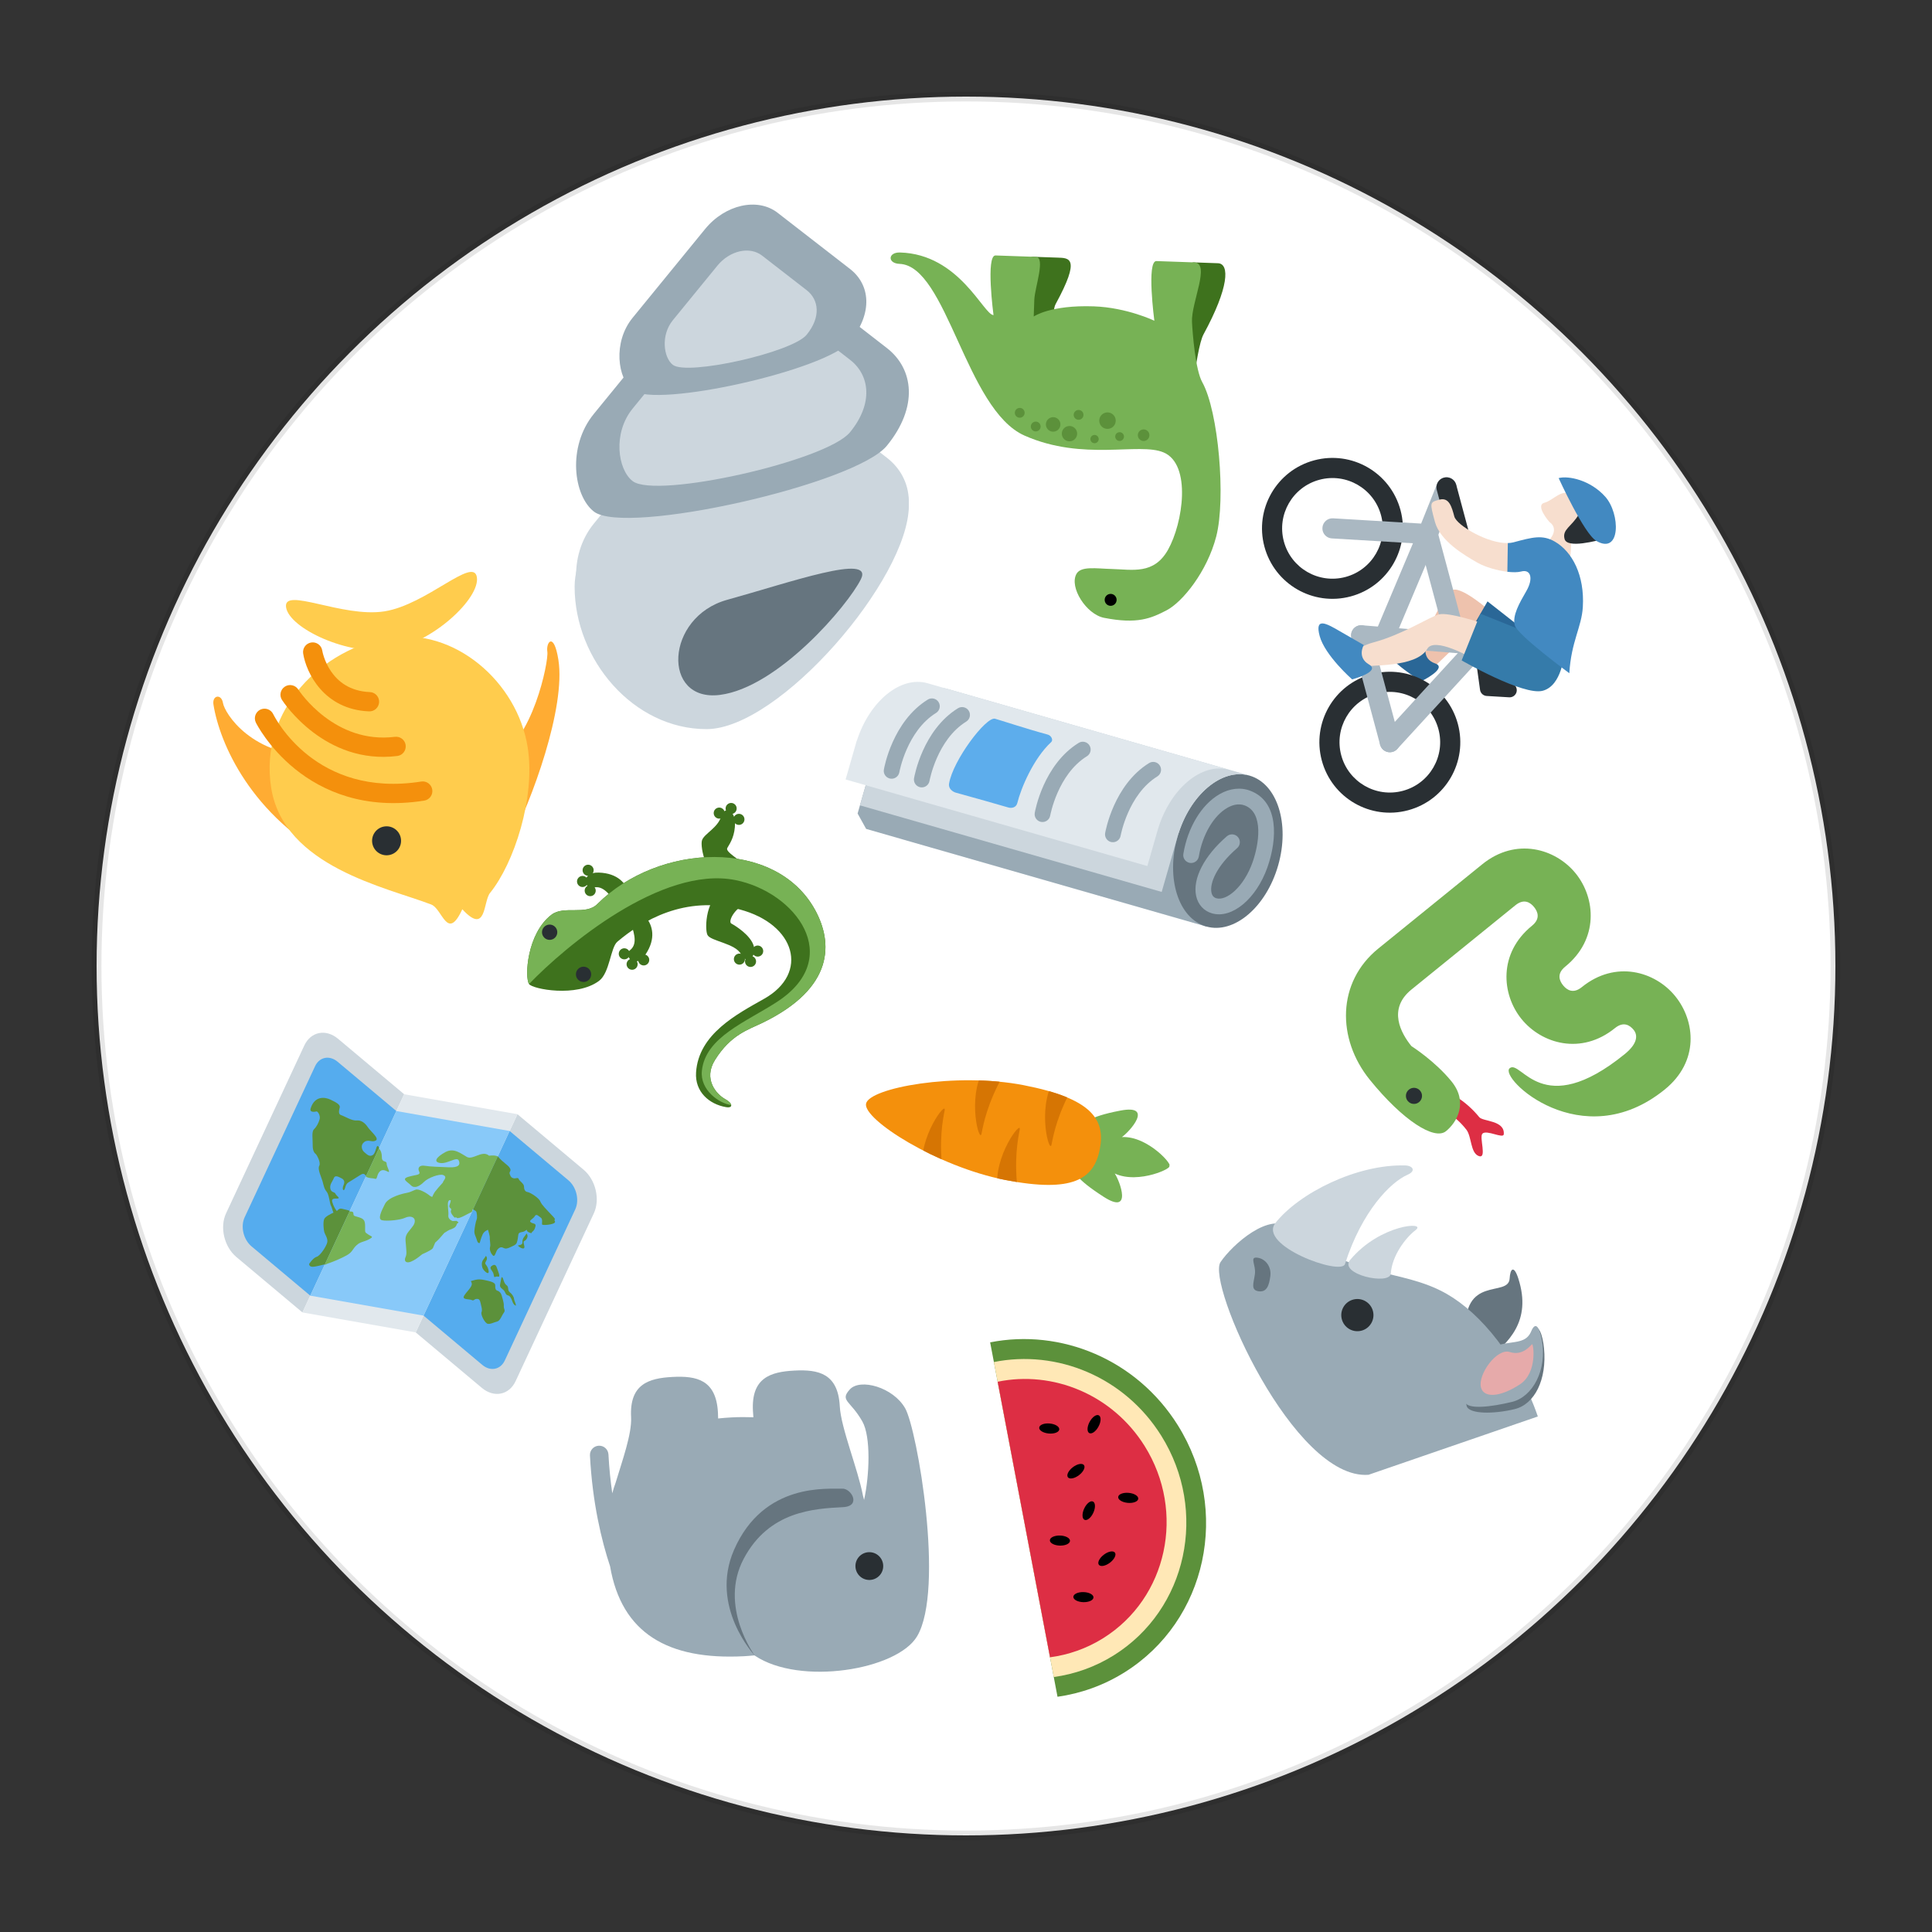 <?xml version="1.0" encoding="UTF-8" standalone="no"?>
<svg
   xmlns:dc="http://purl.org/dc/elements/1.1/"
   xmlns:cc="http://creativecommons.org/ns#"
   xmlns:rdf="http://www.w3.org/1999/02/22-rdf-syntax-ns#"
   xmlns:svg="http://www.w3.org/2000/svg"
   xmlns="http://www.w3.org/2000/svg"
   xmlns:sodipodi="http://sodipodi.sourceforge.net/DTD/sodipodi-0.dtd"
   xmlns:inkscape="http://www.inkscape.org/namespaces/inkscape"
   version="1.1"
   id="svg2"
   viewBox="0 0 200 200"
   height="200px"
   width="200px"
   inkscape:version="0.91 r13725"
   sodipodi:docname="74.svg">
  <rect x="0" y="0" width="200" height="200" fill="#333333" stroke="none"/>
  <sodipodi:namedview
     pagecolor="#ffffff"
     bordercolor="#666666"
     borderopacity="1"
     objecttolerance="10"
     gridtolerance="10"
     guidetolerance="10"
     inkscape:pageopacity="0"
     inkscape:pageshadow="2"
     inkscape:window-width="1920"
     inkscape:window-height="1060"
     id="namedview576"
     showgrid="false"
     inkscape:zoom="4.32"
     inkscape:cx="100"
     inkscape:cy="100"
     inkscape:window-x="0"
     inkscape:window-y="0"
     inkscape:window-maximized="1"
     inkscape:current-layer="layer1" />
  
    
    
    <defs id="defs6">

        <clipPath
           id="clipPath28"
           clipPathUnits="userSpaceOnUse">
          <path
             id="path30"
             d="M 4,36 C 0,36 0,32 0,32 L 0,32 0,4 C 0,0 4,0 4,0 l 0,0 28,0 c 4,0 4,4 4,4 l 0,0 0,28 c 0,4 -4,4 -4,4 l 0,0 -28,0 z" />
        </clipPath>


        <clipPath clipPathUnits="userSpaceOnUse" id="clipPath16-rugby">
            <path d="M 0,38 38,38 38,0 0,0 0,38 Z" id="path18"/>
        </clipPath>
        <clipPath clipPathUnits="userSpaceOnUse" id="clipPath28-rugby">
            <path d="M 9.254,28.746 C 2.09,21.582 -0.927,9.561 3.929,3.929 l 0,0 C 9.561,-0.927 21.582,2.09 28.746,9.254 l 0,0 c 7.164,7.164 11.229,17.088 5.324,24.816 l 0,0 c -1.886,1.627 -4.489,2.371 -7.387,2.37 l 0,0 c -5.752,0 -12.665,-2.93 -17.429,-7.694" id="path30"/>
        </clipPath>

        <clipPath clipPathUnits="userSpaceOnUse" id="clipPath16-carrot">
            <path d="M 0,36 36,36 36,0 0,0 0,36 Z" id="path18"/>
        </clipPath>
        <clipPath clipPathUnits="userSpaceOnUse" id="clipPath32-carrot">
            <path d="M 11.815,23.013 C 4.2,15.397 -1.265,2.86 0.502,1.093 l 0,0 c 1.768,-1.768 14.305,3.698 21.92,11.313 l 0,0 c 7.616,7.615 7.562,11.53 4.243,14.85 l 0,0 c -1.328,1.328 -2.752,2.133 -4.47,2.133 l 0,0 c -2.575,0 -5.812,-1.809 -10.38,-6.376" id="path34"/>
        </clipPath>

        <clipPath clipPathUnits="userSpaceOnUse" id="clipPath32-hat">
            <path d="m 5,33.666 c 0,-0.034 0.018,-0.067 0.022,-0.101 l 0,0 C 5.008,33.455 5,33.335 5,33.2 l 0,0 L 6.802,9.616 C 3.299,8.705 1,7.424 1,6 L 1,6 C 1,3.238 9.611,1 19,1 l 0,0 c 9.389,0 18,2.238 18,5 l 0,0 c 0,1.424 -2.298,2.705 -5.801,3.616 l 0,0 L 33,33.184 c 0,0.135 -0.008,0.263 -0.021,0.373 l 0,0 C 32.982,33.591 33,33.632 33,33.666 l 0,0 c 0,1.805 -6.268,3.267 -14,3.267 l 0,0 c -7.732,0 -14,-1.462 -14,-3.267" id="path34"/>
        </clipPath>


        <clipPath clipPathUnits="userSpaceOnUse" id="clipPath48-soccer">
            <path d="M 1,19 C 1,9.059 9.059,1 19,1 l 0,0 c 9.941,0 18,8.059 18,18 l 0,0 c 0,9.941 -8.059,18 -18,18 l 0,0 C 9.059,37 1,28.941 1,19" id="path50"/>
        </clipPath>

        <clipPath clipPathUnits="userSpaceOnUse" id="clipPath28-baguette">
            <path d="M 24.052,31.33 5.126,12.406 C 1.342,8.62 1.288,4.133 2.856,2.564 l 0,0 C 4.424,0.997 8.912,1.049 12.697,4.835 l 0,0 18.925,18.924 c 3.784,3.785 3.837,8.273 2.269,9.841 l 0,0 c -0.605,0.606 -1.647,0.969 -2.915,0.969 l 0,0 c -2.014,0 -4.602,-0.917 -6.924,-3.239" id="path30"/>
        </clipPath>
    </defs>



  <g
     id="layer1">
    <circle
       style="opacity:1;fill:white;stroke:black;stroke-width:1;stroke-miterlimit:4;stroke-dasharray:none;stroke-opacity:0.1"
       id="path4039-0-9"
       cx="100px"
       cy="100px"
       r="90px" />
    <g
       transform="matrix(-0.42,-0.758,0.758,-0.42,102.94,109.771)"
       id="g8">
      <g
         transform="matrix(1.25,0,0,-1.25,0,45)"
         id="g10">
        <g
           id="g12">
          <g
             clip-path="url(#clipPath16)"
             id="g14">
            <g
               transform="translate(33.203,22.699)"
               id="g20">
              <path
                 id="path22"
                 style="fill:#e1e8ed;fill-opacity:1;fill-rule:nonzero;stroke:none"
                 d="m 0,0 -21.213,-21.214 -10.607,10.607 21.214,21.213 c 1.952,1.953 5.91,1.161 8.838,-1.768 C 1.161,5.909 1.952,1.952 0,0"
                 inkscape:connector-curvature="0" />
            </g>
          </g>
        </g>
        <g
           id="g24">
          <g
             clip-path="url(#clipPath28)"
             id="g26">
            <g
               transform="translate(1.383,12.092)"
               id="g32">
              <path
                 id="path34"
                 style="fill:#99aab5;fill-opacity:1;fill-rule:nonzero;stroke:none"
                 d="M 0,0 24.749,24.749 30.305,19.193 5.556,-5.556 0,0 Z"
                 inkscape:connector-curvature="0" />
            </g>
          </g>
        </g>
        <g
           id="g36">
          <g
             clip-path="url(#clipPath40)"
             id="g38">
            <g
               transform="translate(10.222,10.324)"
               id="g44">
              <path
                 id="path46"
                 style="fill:#66757f;fill-opacity:1;fill-rule:nonzero;stroke:none"
                 d="M 0,0 C -2.928,2.929 -6.886,3.721 -8.839,1.768 -10.792,-0.186 -10,-4.143 -7.071,-7.07 -4.142,-10 -0.185,-10.791 1.768,-8.839 3.721,-6.886 2.929,-2.93 0,0"
                 inkscape:connector-curvature="0" />
            </g>
            <g
               transform="translate(31.68,31.276)"
               id="g48">
              <path
                 id="path50"
                 style="fill:#ccd6dd;fill-opacity:1;fill-rule:nonzero;stroke:none"
                 d="M 0,0 C 2.722,-2.898 3.419,-6.682 1.523,-8.577 L -19.69,-29.791 c 1.953,1.953 1.161,5.909 -1.768,8.839 l -3.889,3.889 L -4.134,4.15 0.008,0.009 0,0 Z"
                 inkscape:connector-curvature="0" />
            </g>
            <g
               transform="translate(33.094,32.69)"
               id="g52">
              <path
                 id="path54"
                 style="fill:#e1e8ed;fill-opacity:1;fill-rule:nonzero;stroke:none"
                 d="M 0,0 C 2.722,-2.898 3.42,-6.682 1.523,-8.577 L -19.69,-29.79 c 1.953,1.952 1.162,5.909 -1.768,8.838 l -2.475,2.475 L -2.72,2.736 0.008,0.009 0,0 Z"
                 inkscape:connector-curvature="0" />
            </g>
            <g
               transform="translate(2.21,10.997)"
               id="g56">
              <path
                 id="path58"
                 style="fill:#99aab5;fill-opacity:1;fill-rule:nonzero;stroke:none"
                 d="m 0,0 c -1.402,-1.401 -0.838,-4.371 1.281,-6.759 1.916,-2.158 4.948,-4.008 7.187,-2.123 0.761,0.633 1.163,1.608 1.146,2.735 -0.028,1.974 -1.298,4.193 -3.313,5.79 -0.324,0.258 -0.788,0.2 -1.054,-0.121 C 4.99,-0.803 5.044,-1.274 5.369,-1.531 7.015,-2.836 8.093,-4.657 8.114,-6.169 8.121,-6.643 8.02,-7.299 7.502,-7.735 c -1.513,-1.274 -3.917,0.64 -5.099,1.97 -1.675,1.888 -2.052,3.994 -1.342,4.704 0.183,0.184 0.411,0.232 0.695,0.148 0.877,-0.262 2,-1.662 2.534,-4.205 0.085,-0.406 0.483,-0.666 0.888,-0.581 0.405,0.086 0.665,0.483 0.579,0.888 C 5.168,-2.001 3.799,0.042 2.185,0.524 1.371,0.767 0.576,0.575 0,0"
                 inkscape:connector-curvature="0" />
            </g>
            <g
               transform="translate(28.432,31.714)"
               id="g60">
              <path
                 id="path62"
                 style="fill:#99aab5;fill-opacity:1;fill-rule:nonzero;stroke:none"
                 d="M 0,0 C -0.02,-0.019 -0.038,-0.038 -0.055,-0.06 -0.315,-0.382 -0.264,-0.854 0.058,-1.114 0.089,-1.139 3.157,-3.653 3.314,-6.931 3.335,-7.344 3.688,-7.663 4.1,-7.643 4.515,-7.622 4.833,-7.27 4.814,-6.857 4.623,-2.897 1.146,-0.063 0.997,0.055 0.696,0.297 0.267,0.268 0,0"
                 inkscape:connector-curvature="0" />
            </g>
            <g
               transform="translate(26.31,29.593)"
               id="g64">
              <path
                 id="path66"
                 style="fill:#99aab5;fill-opacity:1;fill-rule:nonzero;stroke:none"
                 d="M 0,0 C -0.019,-0.019 -0.037,-0.038 -0.055,-0.06 -0.314,-0.382 -0.263,-0.854 0.059,-1.114 0.09,-1.139 3.158,-3.653 3.315,-6.931 3.336,-7.345 3.688,-7.663 4.101,-7.643 4.515,-7.622 4.833,-7.271 4.814,-6.857 4.623,-2.898 1.146,-0.064 0.998,0.055 0.697,0.297 0.268,0.268 0,0"
                 inkscape:connector-curvature="0" />
            </g>
            <g
               transform="translate(17.824,21.107)"
               id="g68">
              <path
                 id="path70"
                 style="fill:#99aab5;fill-opacity:1;fill-rule:nonzero;stroke:none"
                 d="m 0,0 c -0.019,-0.019 -0.037,-0.038 -0.054,-0.06 -0.26,-0.322 -0.209,-0.794 0.113,-1.054 0.031,-0.025 3.099,-2.539 3.256,-5.817 0.021,-0.413 0.373,-0.732 0.786,-0.712 0.414,0.022 0.732,0.372 0.713,0.786 C 4.623,-2.898 1.146,-0.064 0.998,0.055 0.697,0.297 0.268,0.268 0,0"
                 inkscape:connector-curvature="0" />
            </g>
            <g
               transform="translate(12.875,16.158)"
               id="g72">
              <path
                 id="path74"
                 style="fill:#99aab5;fill-opacity:1;fill-rule:nonzero;stroke:none"
                 d="m 0,0 c -0.019,-0.02 -0.038,-0.039 -0.055,-0.061 -0.26,-0.322 -0.208,-0.794 0.113,-1.054 0.032,-0.025 3.1,-2.539 3.257,-5.817 0.02,-0.413 0.373,-0.732 0.786,-0.711 0.414,0.02 0.732,0.372 0.713,0.786 C 4.623,-2.898 1.146,-0.064 0.998,0.055 0.697,0.296 0.267,0.268 0,0"
                 inkscape:connector-curvature="0" />
            </g>
            <g
               transform="translate(24.775,16.461)"
               id="g76">
              <path
                 id="path78"
                 style="fill:#5dadec;fill-opacity:1;fill-rule:nonzero;stroke:none"
                 d="M 0,0 C 1.296,1.348 3.49,3.383 3.756,3.661 4.369,4.303 2.215,9.133 0.454,10.515 0.068,10.817 -0.405,10.572 -0.608,10.364 -2.104,8.833 -3.291,7.645 -4.285,6.656 -4.517,6.426 -4.65,6.005 -4.324,5.704 -3.257,4.72 -1.338,2.28 -0.796,0.041 -0.732,-0.219 -0.269,-0.281 0,0"
                 inkscape:connector-curvature="0" />
            </g>
          </g>
        </g>
      </g>
    </g>
    <g
       transform="matrix(-0.442,-0.707,0.707,-0.442,104.7,182.901)"
       id="g39">
      <g
         transform="matrix(1.25,0,0,-1.25,0,47.5)"
         id="g41">
        <g
           id="g43">
          <g
             clip-path="url(#clipPath16)"
             id="g45">
            <g
               transform="translate(3.472,30.428)"
               id="g47">
              <path
                 id="path49"
                 style="fill:#5c913b;fill-opacity:1;fill-rule:nonzero;stroke:none"
                 d="m 0,0 c -0.943,-2.125 -1.472,-4.466 -1.472,-6.928 0,-9.665 8.059,-17.5 18,-17.5 7.746,0 14.33,4.767 16.868,11.441 L 0,0 Z"
                 inkscape:connector-curvature="0" />
            </g>
            <g
               transform="translate(5.332,29.705)"
               id="g51">
              <path
                 id="path26"
                 style="fill:#ffe8b6;fill-opacity:1;fill-rule:nonzero;stroke:none"
                 d="m 0,0 c -0.853,-1.902 -1.332,-3.998 -1.332,-6.205 0,-8.59 7.164,-15.555 16,-15.555 6.905,0 12.77,4.26 15.013,10.218 L 0,0 Z"
                 inkscape:connector-curvature="0" />
            </g>
            <g
               transform="translate(7.191,28.981)"
               id="g28">
              <path
                 id="path55"
                 style="fill:#dd2e44;fill-opacity:1;fill-rule:nonzero;stroke:none"
                 d="m 0,0 c -0.761,-1.678 -1.191,-3.53 -1.191,-5.481 0,-7.518 6.268,-13.612 14,-13.612 6.063,0 11.21,3.753 13.156,8.995 L 0,0 Z"
                 inkscape:connector-curvature="0" />
            </g>
            <g
               transform="translate(10.916,22.723)"
               id="g57">
              <path
                 id="path59"
                 style="fill:#000000;fill-opacity:1;fill-rule:nonzero;stroke:none"
                 d="m 0,0 c -0.307,-0.46 -0.741,-0.708 -0.971,-0.555 -0.23,0.154 -0.168,0.65 0.139,1.11 0.307,0.46 0.741,0.708 0.971,0.554 C 0.369,0.956 0.307,0.46 0,0"
                 inkscape:connector-curvature="0" />
            </g>
            <g
               transform="translate(16.916,21.723)"
               id="g61">
              <path
                 id="path38"
                 style="fill:#000000;fill-opacity:1;fill-rule:nonzero;stroke:none"
                 d="m 0,0 c -0.307,-0.46 -0.741,-0.708 -0.971,-0.555 -0.23,0.154 -0.168,0.65 0.139,1.11 0.307,0.46 0.741,0.708 0.971,0.554 C 0.369,0.956 0.307,0.46 0,0"
                 inkscape:connector-curvature="0" />
            </g>
            <g
               transform="translate(21.998,17.045)"
               id="g40">
              <path
                 id="path42"
                 style="fill:#000000;fill-opacity:1;fill-rule:nonzero;stroke:none"
                 d="m 0,0 c 0.05,-0.551 -0.132,-1.016 -0.406,-1.041 -0.276,-0.025 -0.538,0.4 -0.588,0.951 -0.051,0.551 0.132,1.016 0.406,1.04 C -0.312,0.977 -0.05,0.552 0,0"
                 inkscape:connector-curvature="0" />
            </g>
            <g
               transform="translate(12.998,19.045)"
               id="g66">
              <path
                 id="path68"
                 style="fill:#000000;fill-opacity:1;fill-rule:nonzero;stroke:none"
                 d="m 0,0 c 0.05,-0.551 -0.132,-1.016 -0.406,-1.041 -0.276,-0.025 -0.538,0.4 -0.588,0.951 -0.05,0.551 0.132,1.016 0.406,1.04 C -0.312,0.977 -0.05,0.552 0,0"
                 inkscape:connector-curvature="0" />
            </g>
            <g
               transform="translate(16.899,13.699)"
               id="g70">
              <path
                 id="path72"
                 style="fill:#000000;fill-opacity:1;fill-rule:nonzero;stroke:none"
                 d="m 0,0 c -0.333,-0.441 -0.78,-0.663 -1,-0.497 -0.222,0.166 -0.129,0.658 0.204,1.099 0.334,0.441 0.781,0.663 1,0.497 C 0.426,0.933 0.334,0.441 0,0"
                 inkscape:connector-curvature="0" />
            </g>
            <g
               transform="translate(24.936,13.245)"
               id="g74">
              <path
                 id="path76"
                 style="fill:#000000;fill-opacity:1;fill-rule:nonzero;stroke:none"
                 d="m 0,0 c 0.272,-0.481 0.299,-0.979 0.06,-1.115 -0.242,-0.137 -0.657,0.142 -0.929,0.624 -0.274,0.48 -0.299,0.978 -0.059,1.115 C -0.687,0.762 -0.273,0.482 0,0"
                 inkscape:connector-curvature="0" />
            </g>
            <g
               transform="translate(17.918,18.273)"
               id="g78">
              <path
                 id="path80"
                 style="fill:#000000;fill-opacity:1;fill-rule:nonzero;stroke:none"
                 d="M 0,0 C 0.303,-0.463 0.362,-0.958 0.131,-1.109 -0.1,-1.262 -0.532,-1.01 -0.835,-0.547 -1.138,-0.085 -1.196,0.411 -0.966,0.562 -0.735,0.715 -0.303,0.464 0,0"
                 inkscape:connector-curvature="0" />
            </g>
            <g
               transform="translate(26.899,16.699)"
               id="g82">
              <path
                 id="path84"
                 style="fill:#000000;fill-opacity:1;fill-rule:nonzero;stroke:none"
                 d="m 0,0 c -0.333,-0.441 -0.78,-0.663 -1.001,-0.497 -0.221,0.166 -0.129,0.658 0.205,1.099 0.333,0.442 0.78,0.663 1,0.497 C 0.426,0.933 0.335,0.441 0,0"
                 inkscape:connector-curvature="0" />
            </g>
          </g>
        </g>
      </g>
    </g>
    <g
       transform="matrix(-0.766,0.04,-0.04,-0.766,97.931,176.241)"
       id="g86">
      <g
         transform="matrix(1.25,0,0,-1.25,0,47.5)"
         id="g88">
        <g
           id="g90">
          <g
             clip-path="url(#clipPath16)"
             id="g92">
            <g
               transform="translate(35.453,21.427)"
               id="g94">
              <path
                 id="path96"
                 style="fill:#99aab5;fill-opacity:1;fill-rule:nonzero;stroke:none"
                 d="m 0,0 c -0.864,7.3 -5.729,10.447 -13.93,10.447 -0.39,0 -0.762,-0.017 -1.138,-0.031 -0.013,0.009 -0.023,0.021 -0.036,0.031 -4.694,3.521 -15.258,2.347 -17.604,-1.174 -3.256,-4.883 -1.174,-22.3 0,-24.646 1.173,-2.349 4.694,-3.521 5.867,-2.349 1.174,1.176 0,1.176 -1.173,3.521 -0.85,1.701 -0.466,5.86 0.255,8.471 0.028,-0.168 0.068,-0.322 0.1,-0.486 0.389,-2.871 1.992,-7.412 1.992,-9.744 0,-3.565 2.102,-4.108 4.695,-4.108 2.593,0 4.695,0.543 4.695,4.108 0,0.24 -0.008,0.462 -0.012,0.695 0.757,-0.065 1.535,-0.108 2.359,-0.108 0.497,0 0.977,0.016 1.449,0.04 -0.004,-0.209 -0.013,-0.411 -0.013,-0.627 0,-3.565 2.102,-4.108 4.694,-4.108 2.593,0 4.696,0.543 4.696,4.108 0,1.8 1.192,4.625 2.039,6.982 0.159,0.353 0.291,0.732 0.419,1.117 0.118,-1.308 0.193,-2.707 0.193,-4.207 0,-0.553 0.447,-1 1,-1 0.553,0 1,0.447 1,1 C 1.547,-6.916 0.775,-2.82 0,0"
                 inkscape:connector-curvature="0" />
            </g>
            <g
               transform="translate(20.35,31.874)"
               id="g98">
              <path
                 id="path100"
                 style="fill:#66757f;fill-opacity:1;fill-rule:nonzero;stroke:none"
                 d="m 0,0 c 0,0 3.65,-5.515 0.65,-10.515 -3,-5 -7.837,-5 -11,-5 -2,0 -1,-2 0,-2 1.414,0 8.395,-1.211 12,6 C 4.65,-5.515 0,0 0,0"
                 inkscape:connector-curvature="0" />
            </g>
            <g
               transform="translate(9,22.859)"
               id="g102">
              <path
                 id="path104"
                 style="fill:#292f33;fill-opacity:1;fill-rule:nonzero;stroke:none"
                 d="M 0,0 C 0,-0.829 -0.671,-1.5 -1.5,-1.5 -2.329,-1.5 -3,-0.829 -3,0 -3,0.829 -2.329,1.5 -1.5,1.5 -0.671,1.5 0,0.829 0,0"
                 inkscape:connector-curvature="0" />
            </g>
          </g>
        </g>
      </g>
    </g>
    <g
       transform="matrix(-0.42,-0.518,0.518,-0.42,154.283,128.495)"
       id="g106">
      <g
         transform="matrix(1.25,0,0,-1.25,0,47.5)"
         id="g108">
        <g
           id="g110">
          <g
             clip-path="url(#clipPath16)"
             id="g112">
            <g
               transform="translate(12.84,29.366)"
               id="g114">
              <path
                 id="path116"
                 style="fill:#dd2e44;fill-opacity:1;fill-rule:nonzero;stroke:none"
                 d="m 0,0 c -0.719,0 -2.295,-2.243 -3.567,-1.029 -0.44,0.42 1.817,1.279 1.727,2.017 -0.076,0.608 -2.843,1.52 -1.876,2.099 0.967,0.578 2.418,-0.841 3.513,-0.866 C 2.179,2.167 4.009,3.074 4.035,3.087 4.576,3.361 5.23,3.139 5.499,2.591 5.769,2.044 5.55,1.378 5.011,1.105 4.881,1.039 2.786,0 0,0"
                 inkscape:connector-curvature="0" />
            </g>
            <g
               transform="translate(28.818,1)"
               id="g118">
              <path
                 id="path120"
                 style="fill:#77b255;fill-opacity:1;fill-rule:nonzero;stroke:none"
                 d="m 0,0 c -3.967,0 -8.182,2.912 -8.182,8.308 0,1.374 -0.889,1.661 -1.636,1.661 -0.746,0 -1.637,-0.287 -1.637,-1.661 0,-5.396 -4.215,-8.308 -8.182,-8.308 -3.966,0 -8.181,2.77 -8.181,8.308 0,13.292 14.181,15.127 14.181,13.292 0,-1.835 -7.636,1.108 -7.636,-12.185 0,-2.215 0.89,-2.769 1.636,-2.769 0.747,0 1.637,0.288 1.637,1.662 0,5.395 4.215,8.307 8.182,8.307 3.965,0 8.181,-2.912 8.181,-8.307 0,-1.374 0.89,-1.662 1.637,-1.662 0.747,0 1.636,0.288 1.636,1.662 l 0,16.615 c 0,3.855 -3.417,4.431 -5.454,4.431 0,0 -3.273,-1.108 -6.546,-1.108 -3.273,0 -4.364,2.596 -4.364,4.431 0,1.835 4.364,3.323 10.91,3.323 6.546,0 12,-4.451 12,-11.077 l 0,-16.615 C 8.182,2.912 3.966,0 0,0"
                 inkscape:connector-curvature="0" />
            </g>
            <g
               transform="translate(21,34)"
               id="g122">
              <path
                 id="path124"
                 style="fill:#292f33;fill-opacity:1;fill-rule:nonzero;stroke:none"
                 d="m 0,0 c 0,-0.552 -0.447,-1 -1,-1 -0.553,0 -1,0.448 -1,1 0,0.552 0.447,1 1,1 0.553,0 1,-0.448 1,-1"
                 inkscape:connector-curvature="0" />
            </g>
          </g>
        </g>
      </g>
    </g>
    <g
       transform="matrix(0.216,0.805,-0.805,0.216,165.227,39.823)"
       id="g126">
      <g
         transform="matrix(1.25,0,0,-1.25,0,45)"
         id="g128">
        <g
           id="g130">
          <g
             clip-path="url(#clipPath16)"
             id="g132">
            <g
               transform="translate(10,31)"
               id="g134">
              <path
                 id="path136"
                 style="fill:#f7dece;fill-opacity:1;fill-rule:nonzero;stroke:none"
                 d="m 0,0 c -1,-1 0,-2 0,-3 0,-1 2,0 2,0 0,0 0.999,1 1.999,-1 1,-1.999 4.001,-1 3,1 -1,2 -4,1 -4,3 C 2.999,2 0,0 0,0"
                 inkscape:connector-curvature="0" />
            </g>
            <g
               transform="translate(14.999,33.001)"
               id="g138">
              <path
                 id="path140"
                 style="fill:#292f33;fill-opacity:1;fill-rule:nonzero;stroke:none"
                 d="m 0,0 c 0,-1 0,-4 -1,-4 -1,0 -1,1 -2,2 -1,1 3,2 3,2"
                 inkscape:connector-curvature="0" />
            </g>
            <g
               transform="translate(19,20)"
               id="g142">
              <path
                 id="path144"
                 style="fill:#eec2ad;fill-opacity:1;fill-rule:nonzero;stroke:none"
                 d="m 0,0 c 0,0 -3,-1.999 -3,-3 0,-1.001 4,-4.001 5,-5.001 1,-1 3,-1 2,1 C 3,-5.001 0,0 0,0"
                 inkscape:connector-curvature="0" />
            </g>
            <g
               transform="translate(20.634,12.979)"
               id="g146">
              <path
                 id="path148"
                 style="fill:#2a6797;fill-opacity:1;fill-rule:nonzero;stroke:none"
                 d="m 0,0 c 0,0 1.173,-0.789 1.962,0.385 0.789,1.174 1.365,-1.771 1.365,-1.771 0,0 -2.559,-2.539 -4.521,-2.924 -1.963,-0.384 -1.174,0.789 -0.385,1.962 C -0.789,-1.174 0,0 0,0"
                 inkscape:connector-curvature="0" />
            </g>
            <g
               transform="translate(7,2)"
               id="g150">
              <path
                 id="path152"
                 style="fill:#292f33;fill-opacity:1;fill-rule:nonzero;stroke:none"
                 d="m 0,0 c -2.761,0 -5,2.238 -5,5 0,2.762 2.239,5 5,5 C 2.761,10 5,7.762 5,5 5,2.238 2.761,0 0,0 m 0,12 c -3.866,0 -7,-3.134 -7,-7 0,-3.866 3.134,-7 7,-7 3.866,0 7,3.134 7,7 0,3.866 -3.134,7 -7,7"
                 inkscape:connector-curvature="0" />
            </g>
            <g
               transform="translate(29,2)"
               id="g154">
              <path
                 id="path156"
                 style="fill:#292f33;fill-opacity:1;fill-rule:nonzero;stroke:none"
                 d="m 0,0 c -2.761,0 -5,2.238 -5,5 0,2.762 2.239,5 5,5 C 2.762,10 5,7.762 5,5 5,2.238 2.762,0 0,0 m 0,12 c -3.865,0 -7,-3.134 -7,-7 0,-3.866 3.135,-7 7,-7 3.867,0 7,3.134 7,7 0,3.866 -3.133,7 -7,7"
                 inkscape:connector-curvature="0" />
            </g>
            <g
               transform="translate(22,16)"
               id="g158">
              <path
                 id="path160"
                 style="fill:#aab8c2;fill-opacity:1;fill-rule:nonzero;stroke:none"
                 d="M 0,0 C 0,0.553 -0.484,1 -1.083,1 L -11.917,1 C -12.515,1 -13,0.553 -13,0 c 0,-0.553 0.485,-1 1.083,-1 l 10.834,0 C -0.484,-1 0,-0.553 0,0"
                 inkscape:connector-curvature="0" />
            </g>
            <g
               transform="translate(30,7)"
               id="g162">
              <path
                 id="path164"
                 style="fill:#aab8c2;fill-opacity:1;fill-rule:nonzero;stroke:none"
                 d="m 0,0 c 0,0.553 -0.447,1 -1,1 l -11,0 c -0.552,0 -1,-0.447 -1,-1 0,-0.553 0.448,-1 1,-1 l 11,0 c 0.553,0 1,0.447 1,1"
                 inkscape:connector-curvature="0" />
            </g>
            <g
               transform="translate(21.224,19)"
               id="g166">
              <path
                 id="path168"
                 style="fill:#aab8c2;fill-opacity:1;fill-rule:nonzero;stroke:none"
                 d="m 0,0 -4.165,-11.664 c -0.186,-0.52 0.085,-1.092 0.605,-1.277 0.111,-0.04 0.225,-0.059 0.336,-0.059 0.411,0 0.796,0.255 0.942,0.664 L 2.124,0 0,0 Z"
                 inkscape:connector-curvature="0" />
            </g>
            <g
               transform="translate(29.001,6)"
               id="g170">
              <path
                 id="path172"
                 style="fill:#aab8c2;fill-opacity:1;fill-rule:nonzero;stroke:none"
                 d="m 0,0 c -0.33,0 -0.654,0.164 -0.845,0.463 l -7,10.999 c -0.297,0.467 -0.159,1.085 0.307,1.381 0.467,0.297 1.084,0.159 1.381,-0.306 l 7,-11 C 1.14,1.071 1.002,0.453 0.536,0.156 0.369,0.051 0.184,0 0,0"
                 inkscape:connector-curvature="0" />
            </g>
            <g
               transform="translate(19,10.266)"
               id="g174">
              <path
                 id="path176"
                 style="fill:#aab8c2;fill-opacity:1;fill-rule:nonzero;stroke:none"
                 d="M 0,0 -8.387,6.524 C -8.822,6.864 -9.45,6.785 -9.79,6.349 -10.129,5.912 -10.05,5.284 -9.614,4.945 l 9,-7 c 0.182,-0.142 0.398,-0.211 0.613,-0.211 L 0,-2.266 0,0 Z"
                 inkscape:connector-curvature="0" />
            </g>
            <g
               transform="translate(7,6)"
               id="g178">
              <path
                 id="path180"
                 style="fill:#aab8c2;fill-opacity:1;fill-rule:nonzero;stroke:none"
                 d="M 0,0 C -0.104,0 -0.211,0.017 -0.316,0.052 -0.84,0.226 -1.124,0.792 -0.949,1.316 L 1.823,9.633 -1.6,12.201 c -0.442,0.331 -0.531,0.958 -0.2,1.4 0.331,0.44 0.957,0.531 1.4,0.199 L 4.177,10.367 0.949,0.684 C 0.809,0.265 0.419,0 0,0"
                 inkscape:connector-curvature="0" />
            </g>
            <g
               transform="translate(26.383,17)"
               id="g182">
              <path
                 id="path184"
                 style="fill:#292f33;fill-opacity:1;fill-rule:nonzero;stroke:none"
                 d="m 0,0 c -0.03,0 -0.059,0.002 -0.089,0.006 l -5.672,0.708 c -0.372,0.047 -0.643,0.374 -0.62,0.748 0.024,0.374 0.333,0.664 0.707,0.665 0.041,0 4.068,0.018 5.989,1.299 C 0.565,3.594 0.898,3.583 1.14,3.4 1.379,3.215 1.477,2.899 1.381,2.612 L 0.672,0.485 C 0.575,0.192 0.302,0 0,0"
                 inkscape:connector-curvature="0" />
            </g>
            <g
               transform="translate(11,18)"
               id="g186">
              <path
                 id="path188"
                 style="fill:#292f33;fill-opacity:1;fill-rule:nonzero;stroke:none"
                 d="m 0,0 -5,0 c -0.552,0 -1,0.448 -1,1 0,0.552 0.448,1 1,1 L 0,2 C 0.552,2 1,1.552 1,1 1,0.448 0.552,0 0,0"
                 inkscape:connector-curvature="0" />
            </g>
            <g
               transform="translate(21.999,23)"
               id="g190">
              <path
                 id="path192"
                 style="fill:#2a6797;fill-opacity:1;fill-rule:nonzero;stroke:none"
                 d="m 0,0 -3.999,-3 3,-3 L 0,0 Z"
                 inkscape:connector-curvature="0" />
            </g>
            <g
               transform="translate(19.999,19)"
               id="g80">
              <path
                 id="path82"
                 style="fill:#f7dece;fill-opacity:1;fill-rule:nonzero;stroke:none"
                 d="m 0,0 c 0,0 -2,-3.001 -2,-4.001 0,-1 1,-4 1,-7 0,-3 2,-3 2,-2 0,1 1.581,5.419 0,7 C 0,-5.001 3,-2 3,-2 L 0,0 Z"
                 inkscape:connector-curvature="0" />
            </g>
            <g
               transform="translate(15.684,22.703)"
               id="g84">
              <path
                 id="path86"
                 style="fill:#f7dece;fill-opacity:1;fill-rule:nonzero;stroke:none"
                 d="m 0,0 -2.75,0.784 c -0.446,-1.957 -3.023,-4.486 -3.935,-4.486 -1,0 -2,0 -2,-1 0,-1 0,-1 2,-1 2,0 4,2 5,3 0.65,0.65 1.31,1.756 1.685,2.702"
                 inkscape:connector-curvature="0" />
            </g>
            <g
               transform="translate(21.999,23)"
               id="g198">
              <path
                 id="path90"
                 style="fill:#357baa;fill-opacity:1;fill-rule:nonzero;stroke:none"
                 d="M 0,0 -3,-4 1,-7.001 C 1,-7.001 6,-2 6,0 6,2 3,3 3,3 L 0,0 Z"
                 inkscape:connector-curvature="0" />
            </g>
            <g
               transform="translate(20.999,29.001)"
               id="g201">
              <path
                 id="path94"
                 style="fill:#4289c1;fill-opacity:1;fill-rule:nonzero;stroke:none"
                 d="m 0,0 c -3,1 -5.585,0.414 -7,-1 -1,-1 -1,-2 -1,-4 0,-0.176 -0.03,-0.362 -0.073,-0.55 l 2.744,-0.784 C -5.127,-5.825 -5,-5.35 -5,-5 c 0,1 1,1 2,0 1,-1 2.001,-2 3.001,-2 1,0 6,4 6,4 C 3,-2 1.897,-0.632 0,0"
                 inkscape:connector-curvature="0" />
            </g>
            <g
               transform="translate(19,7)"
               id="g96">
              <path
                 id="path98"
                 style="fill:#4289c1;fill-opacity:1;fill-rule:nonzero;stroke:none"
                 d="m 0,0 c 0,0 1,-1 2,0 1,1 1,-2 1,-2 0,0 -3,-2 -5,-2 -2,0 -1,1 0,2 l 2,2 z"
                 inkscape:connector-curvature="0" />
            </g>
            <g
               transform="translate(10.999,34.001)"
               id="g100">
              <path
                 id="path102"
                 style="fill:#4289c1;fill-opacity:1;fill-rule:nonzero;stroke:none"
                 d="m 0,0 c 2,1 6,0 4,-2 -1,-1 -7,-2 -7,-2 0,1 1,3 3,4"
                 inkscape:connector-curvature="0" />
            </g>
          </g>
        </g>
      </g>
    </g>
    <g
       transform="matrix(-0.125,-0.79,0.79,-0.125,25.365,99.986)"
       id="g208">
      <g
         transform="matrix(1.25,0,0,-1.25,0,47.5)"
         id="g210">
        <g
           id="g212">
          <g
             clip-path="url(#clipPath16)"
             id="g214">
            <g
               transform="translate(9.231,27)"
               id="g216">
              <path
                 id="path218"
                 style="fill:#ffac33;fill-opacity:1;fill-rule:nonzero;stroke:none"
                 d="M 0,0 C 6,8 14,10 18,10 19,10 19,9 18,9 17,9 12,7 11,0 10,-7 0,0 0,0"
                 inkscape:connector-curvature="0" />
            </g>
            <g
               transform="translate(8.231,9)"
               id="g220">
              <path
                 id="path222"
                 style="fill:#ffac33;fill-opacity:1;fill-rule:nonzero;stroke:none"
                 d="m 0,0 c 4,-3 13,-8 18,-8 3,0 2,1 1,1 C 18,-7 10,-4 9,0 8,4 0,0 0,0"
                 inkscape:connector-curvature="0" />
            </g>
            <g
               transform="translate(30,18)"
               id="g224">
              <path
                 id="path226"
                 style="fill:#ffcc4d;fill-opacity:1;fill-rule:nonzero;stroke:none"
                 d="M 0,0 C 0,-4.418 3.791,-10 6,-10 8.209,-10 4,-4.418 4,0 4,4.418 8.209,10 6,10 3.791,10 0,4.418 0,0"
                 inkscape:connector-curvature="0" />
            </g>
            <g
               transform="translate(31.231,17.966)"
               id="g228">
              <path
                 id="path230"
                 style="fill:#ffcc4d;fill-opacity:1;fill-rule:nonzero;stroke:none"
                 d="m 0,0 c 0,-6.854 -6.591,-12.41 -13.445,-12.41 -5.294,0 -11.666,3.285 -14.291,6.205 -0.773,0.859 -4.325,1.034 -1.222,3.102 -3.103,2.069 0.359,2.012 0.989,3.103 2.463,4.263 6.251,14.479 14.524,14.479 C -5.171,14.479 0,6.854 0,0"
                 inkscape:connector-curvature="0" />
            </g>
          </g>
        </g>
        <g
           id="g232">
          <g
             clip-path="url(#clipPath40)"
             id="g234">
            <g
               transform="translate(20.001,18)"
               id="g236">
              <path
                 id="path238"
                 style="fill:#f4900c;fill-opacity:1;fill-rule:nonzero;stroke:none"
                 d="M 0,0 C -0.012,0 -0.022,0 -0.034,0.001 -0.586,0.019 -1.019,0.481 -1,1.033 -0.751,8.573 6.294,11.781 6.594,11.914 7.1,12.141 7.689,11.91 7.913,11.405 8.137,10.901 7.91,10.311 7.406,10.086 7.153,9.973 1.206,7.236 0.998,0.967 0.98,0.426 0.536,0 0,0"
                 inkscape:connector-curvature="0" />
            </g>
            <g
               transform="translate(25.001,20)"
               id="g240">
              <path
                 id="path242"
                 style="fill:#f4900c;fill-opacity:1;fill-rule:nonzero;stroke:none"
                 d="M 0,0 C -0.065,0 -0.131,0.006 -0.197,0.02 -0.738,0.128 -1.09,0.655 -0.981,1.196 -0.063,5.787 3.986,7 5.999,7 c 0.553,0 1,-0.448 1,-1 C 6.999,5.449 6.554,5.002 6.003,5 5.83,4.999 1.802,4.915 0.979,0.804 0.885,0.329 0.467,0 0,0"
                 inkscape:connector-curvature="0" />
            </g>
            <g
               transform="translate(15,16)"
               id="g244">
              <path
                 id="path246"
                 style="fill:#f4900c;fill-opacity:1;fill-rule:nonzero;stroke:none"
                 d="m 0,0 c -0.552,0 -1,0.447 -1,1 0,12.598 10.605,15.926 10.713,15.958 0.529,0.158 1.086,-0.142 1.245,-0.671 0.158,-0.529 -0.142,-1.086 -0.67,-1.245 C 9.881,14.917 1,12.06 1,1 1,0.447 0.552,0 0,0"
                 inkscape:connector-curvature="0" />
            </g>
          </g>
        </g>
        <g
           id="g248">
          <g
             clip-path="url(#clipPath60)"
             id="g58">
            <g
               transform="translate(12,21.5)"
               id="g251">
              <path
                 id="path253"
                 style="fill:#292f33;fill-opacity:1;fill-rule:nonzero;stroke:none"
                 d="M 0,0 C 0,-0.829 -0.671,-1.5 -1.5,-1.5 -2.329,-1.5 -3,-0.829 -3,0 -3,0.829 -2.329,1.5 -1.5,1.5 -0.671,1.5 0,0.829 0,0"
                 inkscape:connector-curvature="0" />
            </g>
          </g>
        </g>
      </g>
    </g>
    <g
       transform="translate(114.5 22.5) rotate(182 15 15) scale(0.833)"
       id="g255">
      <g
         transform="matrix(1.25,0,0,-1.25,18.938,30.163)"
         id="g257">
        <g
           id="g259">
          <g
             clip-path="url(#clipPath16)"
             id="g261">
            <g
               transform="translate(17.68,14)"
               id="g263">
              <path
                 id="path265"
                 style="fill:#3e721d;fill-opacity:1;fill-rule:nonzero;stroke:none"
                 d="M 0,0 C 0,0 1.937,-7.873 1.187,-9.373 -1.187,-14.119 0,-14 1.187,-14 l 2.373,0 C 5.933,-14 2.373,0 2.373,0 L 0,0 Z"
                 inkscape:connector-curvature="0" />
            </g>
            <g
               transform="translate(5.255,16.613)"
               id="g267">
              <path
                 id="path269"
                 style="fill:#3e721d;fill-opacity:1;fill-rule:nonzero;stroke:none"
                 d="m 0,0 c 0,0 -0.436,-7.993 -1.187,-9.493 -2.373,-4.747 -2.373,-7.12 -1.186,-7.12 l 2.373,0 c 1.187,0 1.187,4.153 1.187,5.34 0,1.186 1.186,8.603 1.186,8.603 L 0,0 Z"
                 inkscape:connector-curvature="0" />
            </g>
            <g
               transform="translate(12.374,30.749)"
               id="g271">
              <path
                 id="path273"
                 style="fill:#77b255;fill-opacity:1;fill-rule:nonzero;stroke:none"
                 d="m 0,0 c -2.068,-0.018 -4.209,0.435 -5.523,-2.099 -1.404,-2.709 -2.065,-8.579 0.777,-9.664 2.478,-0.946 7.933,1.187 13.865,-1.186 5.933,-2.373 8.306,-16.612 13.016,-16.631 1.223,-0.004 1.205,-1.123 0,-1.132 -5.914,-0.045 -8.509,5.897 -9.509,5.897 0,0 1,-5.934 0,-5.934 l -4,0 c -1,0 0,3.081 0,4.267 l 0,1.667 c 0,0 -1.593,-1.218 -5.937,-1.218 -3.282,0 -6.063,1.218 -6.063,1.218 0,0 1,-5.934 0,-5.934 l -3.745,0 c -1.678,0 0.165,4.013 0,5.933 -0.102,1.182 -0.511,4.757 -1.224,5.933 -1.726,2.848 -2.763,11.522 -1.929,15.286 0.781,3.526 3.122,6.633 4.675,7.511 1.519,0.858 2.862,1.499 6.19,0.965 C 2.368,4.594 4.184,1.957 3.484,0.605 3.063,-0.206 1.544,0.013 0,0"
                 inkscape:connector-curvature="0" />
            </g>
            <g
               transform="translate(12.967,33.819)"
               id="g275">
              <path
                 id="path277"
                 style="fill:#000000;fill-opacity:1;fill-rule:nonzero;stroke:none"
                 d="m 0,0 c 0,-0.328 -0.265,-0.593 -0.593,-0.593 -0.328,0 -0.594,0.265 -0.594,0.593 0,0.328 0.266,0.593 0.594,0.593 C -0.265,0.593 0,0.328 0,0"
                 inkscape:connector-curvature="0" />
            </g>
            <g
               transform="translate(10.218,17.515)"
               id="g279">
              <path
                 id="path281"
                 style="fill:#5c913b;fill-opacity:1;fill-rule:nonzero;stroke:none"
                 d="m 0,0 c 0.094,-0.304 -0.076,-0.626 -0.38,-0.72 -0.303,-0.094 -0.626,0.076 -0.72,0.379 -0.094,0.304 0.076,0.627 0.38,0.721 C -0.417,0.474 -0.094,0.304 0,0"
                 inkscape:connector-curvature="0" />
            </g>
            <g
               transform="translate(14.092,16.267)"
               id="g283">
              <path
                 id="path285"
                 style="fill:#5c913b;fill-opacity:1;fill-rule:nonzero;stroke:none"
                 d="m 0,0 c 0.134,-0.432 -0.108,-0.891 -0.541,-1.025 -0.432,-0.134 -0.891,0.108 -1.025,0.54 -0.134,0.433 0.108,0.892 0.541,1.026 C -0.593,0.674 -0.134,0.432 0,0"
                 inkscape:connector-curvature="0" />
            </g>
            <g
               transform="translate(12.467,17.693)"
               id="g287">
              <path
                 id="path289"
                 style="fill:#5c913b;fill-opacity:1;fill-rule:nonzero;stroke:none"
                 d="m 0,0 c 0.071,-0.23 -0.057,-0.474 -0.288,-0.545 -0.23,-0.072 -0.474,0.057 -0.545,0.287 -0.071,0.23 0.058,0.474 0.287,0.546 C -0.315,0.359 -0.071,0.23 0,0"
                 inkscape:connector-curvature="0" />
            </g>
            <g
               transform="translate(14.925,18.023)"
               id="g291">
              <path
                 id="path293"
                 style="fill:#5c913b;fill-opacity:1;fill-rule:nonzero;stroke:none"
                 d="m 0,0 c 0.067,-0.217 -0.054,-0.448 -0.272,-0.516 -0.217,-0.067 -0.448,0.055 -0.516,0.272 -0.067,0.218 0.055,0.448 0.272,0.516 C -0.298,0.339 -0.067,0.217 0,0"
                 inkscape:connector-curvature="0" />
            </g>
            <g
               transform="translate(17.768,17.674)"
               id="g295">
              <path
                 id="path297"
                 style="fill:#5c913b;fill-opacity:1;fill-rule:nonzero;stroke:none"
                 d="m 0,0 c 0.125,-0.402 -0.101,-0.829 -0.503,-0.954 -0.402,-0.124 -0.829,0.101 -0.953,0.503 -0.125,0.402 0.1,0.829 0.502,0.954 C -0.552,0.627 -0.125,0.402 0,0"
                 inkscape:connector-curvature="0" />
            </g>
            <g
               transform="translate(22.521,15.695)"
               id="g299">
              <path
                 id="path301"
                 style="fill:#5c913b;fill-opacity:1;fill-rule:nonzero;stroke:none"
                 d="m 0,0 c 0.08,-0.257 -0.064,-0.531 -0.322,-0.61 -0.257,-0.08 -0.53,0.064 -0.61,0.321 -0.08,0.258 0.064,0.531 0.322,0.611 C -0.353,0.402 -0.08,0.257 0,0"
                 inkscape:connector-curvature="0" />
            </g>
            <g
               transform="translate(16.667,15.695)"
               id="g303">
              <path
                 id="path305"
                 style="fill:#5c913b;fill-opacity:1;fill-rule:nonzero;stroke:none"
                 d="m 0,0 c 0.08,-0.257 -0.064,-0.531 -0.322,-0.61 -0.257,-0.08 -0.53,0.064 -0.61,0.321 -0.08,0.258 0.064,0.531 0.322,0.611 C -0.353,0.402 -0.08,0.257 0,0"
                 inkscape:connector-curvature="0" />
            </g>
            <g
               transform="translate(20.885,17.001)"
               id="g307">
              <path
                 id="path309"
                 style="fill:#5c913b;fill-opacity:1;fill-rule:nonzero;stroke:none"
                 d="m 0,0 c 0.08,-0.257 -0.064,-0.531 -0.322,-0.61 -0.257,-0.08 -0.53,0.064 -0.61,0.321 -0.08,0.258 0.064,0.531 0.322,0.611 C -0.353,0.401 -0.08,0.257 0,0"
                 inkscape:connector-curvature="0" />
            </g>
            <g
               transform="translate(19.384,16.802)"
               id="g311">
              <path
                 id="path313"
                 style="fill:#5c913b;fill-opacity:1;fill-rule:nonzero;stroke:none"
                 d="m 0,0 c 0.118,-0.381 -0.095,-0.785 -0.476,-0.903 -0.381,-0.118 -0.786,0.095 -0.904,0.476 -0.117,0.381 0.096,0.785 0.477,0.903 C -0.522,0.594 -0.118,0.381 0,0"
                 inkscape:connector-curvature="0" />
            </g>
          </g>
        </g>
      </g>
    </g>
    <g
       transform="matrix(0.217,0.63,-0.63,0.217,152.503,117.221)"
       id="g315">
      <g
         transform="matrix(1.25,0,0,-1.25,0,45)"
         id="g317">
        <g
           id="g319">
          <g
             clip-path="url(#clipPath16)"
             id="g321">
            <g
               transform="translate(27.295,28.474)"
               id="g323">
              <path
                 id="path325"
                 style="fill:#66757f;fill-opacity:1;fill-rule:nonzero;stroke:none"
                 d="m 0,0 c -1.152,3.054 -2.65,6.8 -8.298,6.915 -1.759,0.036 -1.521,-0.539 -0.347,-1.02 2.248,-0.922 -2.474,-5.438 4.759,-7.4 C 1.761,-3.036 1.152,-3.054 0,0"
                 inkscape:connector-curvature="0" />
            </g>
            <g
               transform="translate(36.004,32.097)"
               id="g327">
              <path
                 id="path329"
                 style="fill:#99aab5;fill-opacity:1;fill-rule:nonzero;stroke:none"
                 d="m 0,0 c -7.737,0 -14.41,-2.514 -18.105,-5.757 -4.875,-4.28 -5.38,-10.306 -14.034,-15.66 -2.847,-1.76 -0.423,-7.517 1.152,-9.618 1.908,-2.544 28.617,-0.238 30.987,8.777 L 0,0 Z"
                 inkscape:connector-curvature="0" />
            </g>
            <g
               transform="translate(8.676,6.348)"
               id="g331">
              <path
                 id="path333"
                 style="fill:#66757f;fill-opacity:1;fill-rule:nonzero;stroke:none"
                 d="m 0,0 c 1.011,-0.507 1.787,-1.051 1.318,-1.986 -0.469,-0.937 -1.173,-0.25 -2.184,0.257 -1.012,0.507 -2.286,0.018 -1.816,0.954 C -2.213,0.16 -1.012,0.507 0,0"
                 inkscape:connector-curvature="0" />
            </g>
            <g
               transform="translate(34.202,29.674)"
               id="g335">
              <path
                 id="path337"
                 style="fill:#66757f;fill-opacity:1;fill-rule:nonzero;stroke:none"
                 d="M 0,0 C 0.238,2.563 -2.178,4.999 -5.95,5.907 -7.635,6.312 -9.231,6.256 -8.295,5.429 -6.502,3.844 -8.377,1.422 -7.021,-1.695 -6.292,-3.369 -3.783,-5.449 -2.302,-5.516 -1.246,-5.564 -0.248,-2.668 0,0"
                 inkscape:connector-curvature="0" />
            </g>
            <g
               transform="translate(33.247,29.674)"
               id="g339">
              <path
                 id="path341"
                 style="fill:#99aab5;fill-opacity:1;fill-rule:nonzero;stroke:none"
                 d="M 0,0 C 0.238,2.563 -2.272,5.445 -6.17,6.007 -7.886,6.254 -8.457,5.92 -7.522,5.093 -5.728,3.508 -8.16,1.466 -6.804,-1.652 -6.076,-3.326 -3.41,-5.492 -1.929,-5.559 -0.873,-5.607 -0.248,-2.668 0,0"
                 inkscape:connector-curvature="0" />
            </g>
            <g
               transform="translate(2.639,9.102)"
               id="g343">
              <path
                 id="path345"
                 style="fill:#ccd6dd;fill-opacity:1;fill-rule:nonzero;stroke:none"
                 d="m 0,0 c -2.552,3.983 -3.626,11.971 -1.491,17.597 0.321,0.845 1.083,1.071 1.178,-0.13 C -0.132,15.185 2.104,10.634 7.653,6.499 8.894,5.575 1.94,-3.028 0,0"
                 inkscape:connector-curvature="0" />
            </g>
            <g
               transform="translate(13.248,20.613)"
               id="g347">
              <path
                 id="path349"
                 style="fill:#ccd6dd;fill-opacity:1;fill-rule:nonzero;stroke:none"
                 d="M 0,0 C -2.048,0.852 -3.609,3.189 -4.092,4.661 -4.669,6.419 -6.244,0.734 -3.24,-4.23 -2.034,-6.224 1.413,-0.588 0,0"
                 inkscape:connector-curvature="0" />
            </g>
            <g
               transform="translate(18.789,14.994)"
               id="g351">
              <path
                 id="path353"
                 style="fill:#292f33;fill-opacity:1;fill-rule:nonzero;stroke:none"
                 d="m 0,0 c 0,-1.105 -0.896,-2 -2,-2 -1.105,0 -2,0.895 -2,2 0,1.104 0.895,2 2,2 1.104,0 2,-0.896 2,-2"
                 inkscape:connector-curvature="0" />
            </g>
            <g
               transform="translate(30.293,26.59)"
               id="g355">
              <path
                 id="path357"
                 style="fill:#e6aaaa;fill-opacity:1;fill-rule:nonzero;stroke:none"
                 d="M 0,0 C 1.331,-0.105 1.954,1.737 1.216,4.691 0.572,7.266 -3.036,7.938 -3.011,7.76 -2.986,7.581 -1.954,6.211 -2.997,4.821 -4.012,3.468 -1.65,0.13 0,0"
                 inkscape:connector-curvature="0" />
            </g>
          </g>
        </g>
      </g>
    </g>
    <g
       transform="matrix(0.298,0.442,-0.442,0.298,108.751,100.973)"
       id="g359">
      <g
         transform="matrix(1.25,0,0,-1.25,0,45)"
         id="g361">
        <g
           id="g363">
          <g
             clip-path="url(#clipPath16-carrot)"
             id="g365">
            <g
               transform="translate(31.096,27.067)"
               id="g367">
              <path
                 id="path369"
                 style="fill:#77b255;fill-opacity:1;fill-rule:nonzero;stroke:none"
                 d="m 0,0 c 3.535,2.122 4.408,8.32 3.701,7.613 0.707,0.707 -5.657,0 -7.778,-3.536 0,1.414 -1.414,7.071 -3.535,2.121 -2.122,-4.949 -1.415,-5.656 -1.415,-7.071 0,-1.414 2.829,-1.414 2.829,-1.414 0,0 -0.125,-2.704 1.29,-2.704 1.414,0 1.997,-0.583 6.946,1.538 C 6.988,-1.331 1.414,0 0,0"
                 inkscape:connector-curvature="0" />
            </g>
            <g
               transform="translate(22.422,12.406)"
               id="g371">
              <path
                 id="path373"
                 style="fill:#f4900c;fill-opacity:1;fill-rule:nonzero;stroke:none"
                 d="m 0,0 c -7.615,-7.615 -20.152,-13.081 -21.92,-11.313 -1.768,1.767 3.699,14.304 11.313,21.919 7.616,7.616 11.531,7.563 14.85,4.243 C 7.562,11.53 7.615,7.615 0,0"
                 inkscape:connector-curvature="0" />
            </g>
          </g>
        </g>
        <g
           id="g375">
          <g
             clip-path="url(#clipPath32-carrot)"
             id="g30">
            <g
               transform="translate(16.146,29.46)"
               id="g378">
              <path
                 id="path380"
                 style="fill:#d67503;fill-opacity:1;fill-rule:nonzero;stroke:none"
                 d="M 0,0 C 2.292,-4.583 4.583,-6.875 5.729,-8.02 6.875,-9.166 0,-6.875 -2.291,-2.291 -4.583,2.292 0,0 0,0"
                 inkscape:connector-curvature="0" />
            </g>
            <g
               transform="translate(8.661,21.389)"
               id="g382">
              <path
                 id="path384"
                 style="fill:#d67503;fill-opacity:1;fill-rule:nonzero;stroke:none"
                 d="M 0,0 C 2.292,-4.584 4.583,-6.875 5.728,-8.021 6.874,-9.166 0,-6.875 -2.291,-2.291 -4.582,2.291 0,0 0,0"
                 inkscape:connector-curvature="0" />
            </g>
            <g
               transform="translate(25.209,12.912)"
               id="g386">
              <path
                 id="path388"
                 style="fill:#d67503;fill-opacity:1;fill-rule:nonzero;stroke:none"
                 d="M 0,0 C -4.582,2.291 -6.874,4.582 -8.02,5.728 -9.165,6.875 -6.874,0 -2.291,-2.292 2.292,-4.583 0,0 0,0"
                 inkscape:connector-curvature="0" />
            </g>
            <g
               transform="translate(16.209,4.912)"
               id="g390">
              <path
                 id="path392"
                 style="fill:#d67503;fill-opacity:1;fill-rule:nonzero;stroke:none"
                 d="M 0,0 C -4.582,2.291 -6.874,4.582 -8.02,5.728 -9.166,6.875 -6.874,0 -2.291,-2.292 2.292,-4.583 0,0 0,0"
                 inkscape:connector-curvature="0" />
            </g>
          </g>
        </g>
      </g>
    </g>
    <g
       transform="matrix(0.684,0.684,-0.684,0.684,75.259,19.768)"
       id="g394">
      <g
         transform="matrix(1.25,0,0,-1.25,0,47.5)"
         id="g396">
        <g
           id="g398">
          <g
             clip-path="url(#clipPath16)"
             id="g400">
            <g
               transform="translate(30.049,29.967)"
               id="g402">
              <path
                 id="path404"
                 style="fill:#ccd6dd;fill-opacity:1;fill-rule:nonzero;stroke:none"
                 d="m 0,0 c 4.423,-4.424 5.71,-21.367 1.289,-25.788 -4.425,-4.424 -12.185,-3.783 -16.607,0.64 -2.979,2.979 -3.834,10.952 0.589,15.377 C -10.305,-5.35 -4.423,4.423 0,0"
                 inkscape:connector-curvature="0" />
            </g>
            <g
               transform="translate(17.99,3.892)"
               id="g406">
              <path
                 id="path408"
                 style="fill:#ccd6dd;fill-opacity:1;fill-rule:nonzero;stroke:none"
                 d="m 0,0 c -2.175,-0.273 -5.546,2.28 -5.913,5.912 l -1.329,13.157 c -0.366,3.63 1.687,6.873 4.586,7.24 L 7.84,27.637 c 2.898,0.365 5.483,-1.666 5.912,-5.912 C 14.178,17.473 3.393,0.428 0,0"
                 inkscape:connector-curvature="0" />
            </g>
          </g>
        </g>
        <g
           id="g410">
          <g
             clip-path="url(#clipPath32)"
             id="g412">
            <g
               transform="translate(11.349,10.532)"
               id="g414">
              <path
                 id="path416"
                 style="fill:#99aab5;fill-opacity:1;fill-rule:nonzero;stroke:none"
                 d="m 0,0 c -2.174,-0.274 -5.548,2.282 -5.915,5.914 l -1.327,13.154 c -0.367,3.632 1.686,6.875 4.584,7.243 L 7.84,27.638 c 2.898,0.366 5.483,-1.665 5.912,-5.911 C 14.18,17.473 3.393,0.428 0,0"
                 inkscape:connector-curvature="0" />
            </g>
          </g>
        </g>
        <g
           id="g418">
          <g
             clip-path="url(#clipPath44)"
             id="g42">
            <g
               transform="translate(11.85,14.722)"
               id="g421">
              <path
                 id="path423"
                 style="fill:#ccd6dd;fill-opacity:1;fill-rule:nonzero;stroke:none"
                 d="m 0,0 c -1.613,-0.202 -4.115,1.693 -4.388,4.389 l -0.985,9.758 c -0.272,2.694 1.252,5.1 3.402,5.374 l 7.788,0.984 C 7.968,20.777 9.886,19.271 10.204,16.119 10.522,12.964 2.518,0.319 0,0"
                 inkscape:connector-curvature="0" />
            </g>
          </g>
        </g>
        <g
           id="g425">
          <g
             clip-path="url(#clipPath56)"
             id="g54">
            <g
               transform="translate(6.351,20.221)"
               id="g428">
              <path
                 id="path430"
                 style="fill:#99aab5;fill-opacity:1;fill-rule:nonzero;stroke:none"
                 d="m 0,0 c -1.612,-0.204 -4.114,1.693 -4.387,4.387 l -0.985,9.759 c -0.272,2.695 1.251,5.101 3.401,5.375 l 7.788,0.983 C 7.968,20.777 9.886,19.272 10.205,16.118 10.522,12.962 2.518,0.318 0,0"
                 inkscape:connector-curvature="0" />
            </g>
          </g>
        </g>
        <g
           id="g432">
          <g
             clip-path="url(#clipPath68)"
             id="g434">
            <g
               transform="translate(7.247,24.194)"
               id="g436">
              <path
                 id="path438"
                 style="fill:#ccd6dd;fill-opacity:1;fill-rule:nonzero;stroke:none"
                 d="m 0,0 c -0.993,-0.125 -2.533,1.043 -2.701,2.702 l -0.606,6.006 c -0.167,1.659 0.77,3.14 2.093,3.308 l 4.795,0.606 C 4.905,12.79 6.084,11.863 6.28,9.923 6.477,7.98 1.548,0.198 0,0"
                 inkscape:connector-curvature="0" />
            </g>
            <g
               transform="translate(31.609,22.604)"
               id="g440">
              <path
                 id="path442"
                 style="fill:#66757f;fill-opacity:1;fill-rule:nonzero;stroke:none"
                 d="m 0,0 c 0.801,-2.371 1.545,-11.57 -1.532,-15.543 -3.079,-3.972 -8.043,1.389 -5.312,6.205 C -4.114,-4.523 -0.809,2.396 0,0"
                 inkscape:connector-curvature="0" />
            </g>
          </g>
        </g>
      </g>
    </g>
    <g
       transform="matrix(0.432,-0.463,0.463,0.432,51.383,98.935)"
       id="g444">
      <g
         transform="matrix(1.25,0,0,-1.25,0,45)"
         id="g446">
        <g
           id="g448">
          <g
             clip-path="url(#clipPath16)"
             id="g450">
            <g
               transform="translate(15.66,29.156)"
               id="g452">
              <path
                 id="path454"
                 style="fill:#3e721d;fill-opacity:1;fill-rule:nonzero;stroke:none"
                 d="M 0,0 C 0.485,2.03 0.384,3.139 -0.553,3.677 -1.49,4.214 -0.217,6.342 1.424,4.469 3.065,2.596 2.852,0.851 2.085,-0.383 1.319,-1.618 -0.249,-1.043 0,0"
                 inkscape:connector-curvature="0" />
            </g>
            <g
               transform="translate(15.18,26.205)"
               id="g456">
              <path
                 id="path458"
                 style="fill:#3e721d;fill-opacity:1;fill-rule:nonzero;stroke:none"
                 d="m 0,0 c -0.916,-1.877 -1.699,-2.668 -2.764,-2.487 -1.064,0.18 -1.434,-2.271 1.023,-1.868 2.457,0.402 3.402,1.885 3.595,3.326 C 2.047,0.411 0.471,0.964 0,0"
                 inkscape:connector-curvature="0" />
            </g>
            <g
               transform="translate(26.516,19.944)"
               id="g460">
              <path
                 id="path462"
                 style="fill:#3e721d;fill-opacity:1;fill-rule:nonzero;stroke:none"
                 d="m 0,0 c -2.072,1.377 -5.382,-1.43 -5.699,-2.28 -0.318,-0.85 1.72,-3.461 1.145,-4.94 -0.577,-1.476 1.142,-1.768 1.92,-0.491 0.779,1.278 0.304,3.612 0.157,4.169 -0.149,0.557 2.189,1.219 3.67,0.037 C 2.676,-4.686 0.871,-0.58 0,0"
                 inkscape:connector-curvature="0" />
            </g>
            <g
               transform="translate(27.584,20.762)"
               id="g464">
              <path
                 id="path466"
                 style="fill:#3e721d;fill-opacity:1;fill-rule:nonzero;stroke:none"
                 d="M 0,0 C -1.546,1.949 0.975,5.482 1.794,5.87 2.615,6.257 4.366,5.467 5.791,6.164 7.215,6.861 7.536,5.31 6.441,4.29 5.214,3.148 4.2,2.956 3.322,2.765 2.759,2.643 3.29,0.732 3.314,-1.206 3.336,-3.004 0.65,-0.82 0,0"
                 inkscape:connector-curvature="0" />
            </g>
            <g
               transform="translate(15.319,32.833)"
               id="g468">
              <path
                 id="path470"
                 style="fill:#3e721d;fill-opacity:1;fill-rule:nonzero;stroke:none"
                 d="m 0,0 c 0,-0.4 -0.324,-0.724 -0.724,-0.724 -0.399,0 -0.723,0.324 -0.723,0.724 0,0.399 0.324,0.724 0.723,0.724 C -0.324,0.724 0,0.399 0,0"
                 inkscape:connector-curvature="0" />
            </g>
            <g
               transform="translate(12.32,23.936)"
               id="g472">
              <path
                 id="path474"
                 style="fill:#3e721d;fill-opacity:1;fill-rule:nonzero;stroke:none"
                 d="m 0,0 c 0,-0.399 -0.324,-0.724 -0.724,-0.724 -0.399,0 -0.724,0.325 -0.724,0.724 0,0.399 0.325,0.724 0.724,0.724 C -0.324,0.724 0,0.399 0,0"
                 inkscape:connector-curvature="0" />
            </g>
            <g
               transform="translate(12.022,22.259)"
               id="g476">
              <path
                 id="path478"
                 style="fill:#3e721d;fill-opacity:1;fill-rule:nonzero;stroke:none"
                 d="m 0,0 c 0,-0.4 -0.324,-0.724 -0.724,-0.724 -0.4,0 -0.724,0.324 -0.724,0.724 0,0.399 0.324,0.724 0.724,0.724 C -0.324,0.724 0,0.399 0,0"
                 inkscape:connector-curvature="0" />
            </g>
            <g
               transform="translate(13.469,21.535)"
               id="g480">
              <path
                 id="path482"
                 style="fill:#3e721d;fill-opacity:1;fill-rule:nonzero;stroke:none"
                 d="m 0,0 c 0,-0.4 -0.324,-0.724 -0.724,-0.724 -0.399,0 -0.723,0.324 -0.723,0.724 0,0.4 0.324,0.724 0.723,0.724 C -0.324,0.724 0,0.4 0,0"
                 inkscape:connector-curvature="0" />
            </g>
            <g
               transform="translate(22.044,12.687)"
               id="g484">
              <path
                 id="path486"
                 style="fill:#3e721d;fill-opacity:1;fill-rule:nonzero;stroke:none"
                 d="m 0,0 c 0.128,-0.378 -0.073,-0.791 -0.452,-0.92 -0.377,-0.129 -0.789,0.075 -0.918,0.453 -0.129,0.378 0.072,0.79 0.45,0.919 C -0.541,0.581 -0.129,0.378 0,0"
                 inkscape:connector-curvature="0" />
            </g>
            <g
               transform="translate(22.816,11.419)"
               id="g488">
              <path
                 id="path490"
                 style="fill:#3e721d;fill-opacity:1;fill-rule:nonzero;stroke:none"
                 d="m 0,0 c 0.128,-0.378 -0.073,-0.79 -0.452,-0.919 -0.377,-0.128 -0.789,0.074 -0.918,0.452 -0.129,0.377 0.073,0.79 0.451,0.918 C -0.54,0.581 -0.129,0.378 0,0"
                 inkscape:connector-curvature="0" />
            </g>
            <g
               transform="translate(24.443,11.659)"
               id="g492">
              <path
                 id="path494"
                 style="fill:#3e721d;fill-opacity:1;fill-rule:nonzero;stroke:none"
                 d="m 0,0 c 0.13,-0.377 -0.073,-0.79 -0.452,-0.919 -0.376,-0.129 -0.788,0.074 -0.917,0.451 -0.129,0.378 0.073,0.791 0.45,0.919 C -0.54,0.581 -0.128,0.378 0,0"
                 inkscape:connector-curvature="0" />
            </g>
            <g
               transform="translate(34.246,27.411)"
               id="g496">
              <path
                 id="path498"
                 style="fill:#3e721d;fill-opacity:1;fill-rule:nonzero;stroke:none"
                 d="m 0,0 c 0,-0.399 -0.325,-0.724 -0.725,-0.724 -0.399,0 -0.723,0.325 -0.723,0.724 0,0.4 0.324,0.725 0.723,0.725 C -0.325,0.725 0,0.4 0,0"
                 inkscape:connector-curvature="0" />
            </g>
            <g
               transform="translate(35.75,26.686)"
               id="g500">
              <path
                 id="path502"
                 style="fill:#3e721d;fill-opacity:1;fill-rule:nonzero;stroke:none"
                 d="m 0,0 c 0,-0.399 -0.324,-0.724 -0.725,-0.724 -0.398,0 -0.722,0.325 -0.722,0.724 0,0.399 0.324,0.724 0.722,0.724 C -0.324,0.724 0,0.399 0,0"
                 inkscape:connector-curvature="0" />
            </g>
            <g
               transform="translate(35.404,24.97)"
               id="g504">
              <path
                 id="path506"
                 style="fill:#3e721d;fill-opacity:1;fill-rule:nonzero;stroke:none"
                 d="m 0,0 c 0,-0.399 -0.324,-0.724 -0.725,-0.724 -0.399,0 -0.723,0.325 -0.723,0.724 0,0.399 0.324,0.724 0.723,0.724 C -0.324,0.724 0,0.399 0,0"
                 inkscape:connector-curvature="0" />
            </g>
            <g
               transform="translate(15.512,34.382)"
               id="g508">
              <path
                 id="path510"
                 style="fill:#3e721d;fill-opacity:1;fill-rule:nonzero;stroke:none"
                 d="m 0,0 c 0,-0.399 -0.324,-0.724 -0.724,-0.724 -0.4,0 -0.724,0.325 -0.724,0.724 0,0.4 0.324,0.724 0.724,0.724 C -0.324,0.724 0,0.4 0,0"
                 inkscape:connector-curvature="0" />
            </g>
            <g
               transform="translate(17.084,34.851)"
               id="g512">
              <path
                 id="path514"
                 style="fill:#3e721d;fill-opacity:1;fill-rule:nonzero;stroke:none"
                 d="m 0,0 c 0,-0.4 -0.324,-0.724 -0.724,-0.724 -0.399,0 -0.723,0.324 -0.723,0.724 0,0.399 0.324,0.724 0.723,0.724 C -0.324,0.724 0,0.399 0,0"
                 inkscape:connector-curvature="0" />
            </g>
            <g
               transform="translate(0.208,30.348)"
               id="g516">
              <path
                 id="path518"
                 style="fill:#3e721d;fill-opacity:1;fill-rule:nonzero;stroke:none"
                 d="m 0,0 c 0.264,1.053 4.656,4.723 8.641,4.034 2.024,-0.351 2.942,-3.354 5.102,-3.429 11.29,-0.389 22.272,-11.138 18.847,-21.391 -1.505,-4.506 -5.618,-8.797 -15.461,-5.001 -1.955,0.754 -3.97,1.986 -7.824,1.227 -2.852,-0.563 -3.149,-3.159 -2.803,-4.497 0.272,-1.048 -0.161,-1.582 -0.7,-0.759 -1.226,1.868 -1.317,4.348 0.642,5.956 3.912,3.211 9.248,1.284 13.138,0.059 6.481,-2.044 9.917,3.651 6.345,10.315 -3.503,6.54 -9.812,8.324 -14.005,8.817 C 10.754,-4.532 8.283,-6.718 6.555,-6.412 2.935,-5.769 -0.19,-0.764 0,0"
                 inkscape:connector-curvature="0" />
            </g>
            <g
               transform="translate(0.208,30.348)"
               id="g520">
              <path
                 id="path522"
                 style="fill:#77b255;fill-opacity:1;fill-rule:nonzero;stroke:none"
                 d="m 0,0 c 0.264,1.053 4.656,4.723 8.641,4.034 2.024,-0.351 2.942,-3.354 5.102,-3.429 11.29,-0.389 22.272,-11.138 18.847,-21.391 -1.505,-4.506 -5.618,-8.797 -15.461,-5.001 -1.955,0.754 -3.97,1.986 -7.824,1.227 -2.852,-0.563 -3.149,-3.159 -2.803,-4.497 0.134,-0.516 0.098,-0.906 -0.039,-1.073 -0.921,1.282 -1.362,4.34 0.662,5.865 3.539,2.667 8.568,0.131 13.301,-1.042 10.251,-2.541 12.183,7.995 7.908,14.875 C 23.147,-2.084 6.792,-0.098 0,0"
                 inkscape:connector-curvature="0" />
            </g>
            <g
               transform="translate(8,33)"
               id="g524">
              <path
                 id="path526"
                 style="fill:#292f33;fill-opacity:1;fill-rule:nonzero;stroke:none"
                 d="m 0,0 c 0,-0.552 -0.448,-1 -1,-1 -0.552,0 -1,0.448 -1,1 0,0.552 0.448,1 1,1 0.552,0 1,-0.448 1,-1"
                 inkscape:connector-curvature="0" />
            </g>
            <g
               transform="translate(7,26)"
               id="g528">
              <path
                 id="path530"
                 style="fill:#292f33;fill-opacity:1;fill-rule:nonzero;stroke:none"
                 d="m 0,0 c 0,-0.552 -0.448,-1 -1,-1 -0.552,0 -1,0.448 -1,1 0,0.552 0.448,1 1,1 0.552,0 1,-0.448 1,-1"
                 inkscape:connector-curvature="0" />
            </g>
          </g>
        </g>
      </g>
    </g>
    <g
       transform="matrix(0.695,0.324,-0.324,0.695,34.495,101.807)"
       id="g532">
      <g
         transform="matrix(1.25,0,0,-1.25,0,45)"
         id="g534">
        <g
           id="g536">
          <g
             clip-path="url(#clipPath16)"
             id="g538">
            <g
               transform="translate(12,28.393)"
               id="g540">
              <path
                 id="path542"
                 style="fill:#ccd6dd;fill-opacity:1;fill-rule:nonzero;stroke:none"
                 d="m 0,0 -9,2.411 c -1.657,0.444 -3,-0.539 -3,-2.196 l 0,-20 c 0,-1.656 1.343,-3.36 3,-3.804 L 0,-26 0,0 Z"
                 inkscape:connector-curvature="0" />
            </g>
            <g
               transform="translate(24,5.607)"
               id="g544">
              <path
                 id="path546"
                 style="fill:#ccd6dd;fill-opacity:1;fill-rule:nonzero;stroke:none"
                 d="m 0,0 9,-2.411 c 1.656,-0.444 3,0.54 3,2.196 l 0,20 c 0,1.657 -1.344,3.361 -3,3.804 L 0,26 0,0 Z"
                 inkscape:connector-curvature="0" />
            </g>
            <g
               transform="translate(24,5.608)"
               id="g548">
              <path
                 id="path550"
                 style="fill:#e1e8ed;fill-opacity:1;fill-rule:nonzero;stroke:none"
                 d="m 0,0 -12,-3.216 0,26 L 0,26 0,0 Z"
                 inkscape:connector-curvature="0" />
            </g>
            <g
               transform="translate(12,26.393)"
               id="g552">
              <path
                 id="path554"
                 style="fill:#55acee;fill-opacity:1;fill-rule:nonzero;stroke:none"
                 d="m 0,0 -8,2.144 c -1.104,0.295 -2,-0.36 -2,-1.464 l 0,-18.001 c 0,-1.103 0.896,-2.24 2,-2.535 L 0,-22 0,0 Z"
                 inkscape:connector-curvature="0" />
            </g>
            <g
               transform="translate(32,27.465)"
               id="g556">
              <path
                 id="path558"
                 style="fill:#55acee;fill-opacity:1;fill-rule:nonzero;stroke:none"
                 d="m 0,0 -8,2.144 0,-22 L 0,-22 c 1.105,-0.296 2,0.359 2,1.465 l 0,18 C 2,-1.432 1.105,-0.296 0,0"
                 inkscape:connector-curvature="0" />
            </g>
            <g
               transform="translate(24,7.608)"
               id="g560">
              <path
                 id="path562"
                 style="fill:#88c9f9;fill-opacity:1;fill-rule:nonzero;stroke:none"
                 d="m 0,0 -12,-3.216 0,22 L 0,22 0,0 Z"
                 inkscape:connector-curvature="0" />
            </g>
            <g
               transform="translate(12,14.494)"
               id="g564">
              <path
                 id="path566"
                 style="fill:#5c913b;fill-opacity:1;fill-rule:nonzero;stroke:none"
                 d="m 0,0 c -0.268,-0.006 -0.595,-0.104 -0.845,-0.145 -0.436,-0.073 -0.329,-0.516 -0.463,-0.443 -0.135,0.074 -0.475,0.265 -0.812,0.658 -0.337,0.395 0.25,0.478 0.418,0.622 0.168,0.145 -0.317,0.172 -0.486,0.333 -0.169,0.159 -0.47,-0.104 -0.739,0.276 -0.269,0.376 -0.101,0.79 -0.133,1.179 -0.034,0.39 0.436,0.341 0.739,0.334 0.302,-0.002 0.537,-0.143 0.537,-0.602 0,-0.456 0.37,-0.708 0.27,-0.146 -0.101,0.561 0.1,0.658 0.235,0.89 0.134,0.23 0.37,0.55 0.673,1.04 C -0.385,4.354 -0.217,4.279 0,4.16 L 0,7.505 C -0.055,7.549 -0.11,7.595 -0.165,7.618 -0.468,7.75 -0.068,6.865 -0.303,6.509 -0.54,6.152 -0.901,6.316 -1.273,6.415 -1.642,6.514 -1.986,6.96 -1.716,7.422 c 0.268,0.462 0.782,0.267 1.051,0.653 0.27,0.385 -0.956,0.672 -1.394,0.942 -0.437,0.27 -0.962,0.409 -1.4,0.145 C -3.896,8.898 -4.832,9.029 -5.202,8.977 -5.571,8.923 -5.637,9.346 -5.705,9.67 c -0.066,0.322 -0.652,0.329 -1.257,0.338 -0.606,0.01 -1.741,-0.281 -1.547,-1.759 0.068,-0.514 0.605,-0.124 0.707,-0.036 0.1,0.088 0.605,-0.2 0.671,-0.637 0.068,-0.438 0.034,-0.887 -0.099,-1.232 -0.137,-0.345 0.336,-1.006 0.604,-1.612 0.269,-0.606 0.572,-0.687 0.706,-0.723 0.135,-0.036 0.908,-0.587 0.875,-0.996 -0.034,-0.411 0.706,-0.992 1.009,-1.34 0.303,-0.35 0.494,-0.662 0.887,-0.846 0.393,-0.182 0.852,-1.035 1.054,-1.165 0.155,-0.099 0.418,-0.451 0.576,-0.58 -0.208,-0.242 -0.612,-0.748 -0.612,-1.029 0,-0.383 0.441,-1.103 0.608,-1.3 0.168,-0.196 0.65,-0.442 0.751,-0.85 0.101,-0.407 -0.07,-1.646 -0.373,-1.907 -0.304,-0.262 -0.414,-1.043 -0.414,-1.043 0,0 0.107,-0.293 0.465,-0.124 0.309,0.144 0.777,0.567 1.094,0.801 L 0,0 Z"
                 inkscape:connector-curvature="0" />
            </g>
            <g
               transform="translate(24,20.269)"
               id="g568">
              <path
                 id="path570"
                 style="fill:#77b255;fill-opacity:1;fill-rule:nonzero;stroke:none"
                 d="M 0,0 0,6.314 C -0.04,6.311 -0.068,6.303 -0.11,6.3 -0.319,6.289 -0.593,6.165 -0.89,5.98 -0.914,5.985 -0.936,5.996 -0.96,6.001 -1.855,6.176 -2.272,4.796 -2.999,4.849 c -0.73,0.052 -1.7,0.343 -2.332,-0.514 -0.631,-0.858 -0.776,-1.53 0,-1.295 0.777,0.236 1.312,1.426 1.7,1.089 0.388,-0.336 0.29,-0.72 -0.632,-1.105 C -5.185,2.639 -6.18,2.208 -6.714,2.064 -7.248,1.921 -7.37,1.53 -7.006,1.243 -6.642,0.955 -7.225,0.771 -7.831,0.223 c -0.607,-0.548 0.146,-0.512 0.656,-0.705 0.51,-0.193 0.898,0.323 1.117,0.932 0.217,0.609 1.158,1.522 1.55,1.544 0.392,0.023 0.392,-0.197 0.319,-0.602 -0.013,-0.072 0.001,-0.103 0.01,-0.139 -0.17,-0.54 -0.309,-1.029 -0.365,-1.306 -0.026,-0.134 -0.031,-0.35 -0.027,-0.595 -0.086,-0.003 -0.183,-0.021 -0.248,0 -0.438,0.128 -1.434,0.219 -1.701,-0.043 -0.267,-0.266 -0.412,-0.502 -0.728,-0.723 -0.316,-0.219 -1.603,-1.224 -1.626,-2.084 -0.025,-0.859 -0.049,-1.83 0.46,-1.721 0.51,0.11 1.749,0.826 2.137,1.288 0.387,0.463 0.921,0.523 1.092,0.156 0.169,-0.369 0.048,-0.649 -0.12,-1.354 -0.172,-0.708 0.11,-0.963 0.381,-1.468 0.274,-0.504 0.491,-0.775 0.491,-1.189 0,-0.412 0.389,-0.723 0.97,0.123 0.188,0.269 0.367,0.606 0.536,0.957 0.409,0.469 0.768,0.923 0.758,1.096 -0.016,0.281 -0.021,0.433 -0.024,0.624 0.033,0.082 0.064,0.157 0.091,0.219 0.126,0.293 0.241,0.746 0.362,1.156 0.007,0.009 0.013,0.016 0.019,0.024 0.238,0.337 0.185,0.353 0.58,0.756 0.264,0.269 0.254,0.512 0.214,0.678 0.106,0.174 0.134,0.28 -0.033,0.235 -0.005,-0.001 -0.012,-0.003 -0.016,-0.004 -0.001,0 -0.004,-0.019 -0.005,-0.014 -0.023,0.15 -0.206,-0.003 -0.501,-0.147 -0.285,-0.008 -0.567,0.065 -0.668,0.368 -0.133,0.396 -0.602,0.996 -0.639,1.336 0.003,0.041 0.005,0.077 0.01,0.124 0.013,0.036 0.033,0.066 0.069,0.088 0.038,0.022 0.075,0.03 0.112,0.035 0.041,-0.111 0.076,-0.28 0.086,-0.464 0.027,-0.477 0.395,-0.196 0.395,-0.498 0,-0.302 0.53,-0.492 0.661,-0.548 0.037,-0.015 0.094,0.028 0.159,0.098 0.031,-0.011 0.06,-0.033 0.093,-0.037 0.292,-0.031 0.922,0.984 1.117,1.164 0.102,0.095 0.105,0.269 0.033,0.394 C -0.035,-0.015 -0.019,-0.008 0,0 m -9.142,-7.239 c -0.437,0.074 -0.359,0.023 -0.628,0.598 -0.269,0.577 -0.432,0.743 -1.036,0.657 -0.606,-0.087 -0.584,-0.136 -0.751,0.163 -0.072,0.128 -0.241,0.082 -0.443,-0.032 l 0,-6.37 c 0.09,0.115 0.17,0.211 0.228,0.267 0.505,0.476 0.996,1.026 1.466,1.646 0.471,0.621 0.301,0.924 0.536,1.481 0.235,0.558 0.54,0.617 0.943,1.145 0.405,0.531 0.122,0.368 -0.315,0.445 m -2.59,5.557 c -0.1,-0.015 -0.187,-0.011 -0.268,-0.01 l 0,3.344 c 0.254,-0.064 0.512,-0.317 0.706,-0.735 0.234,-0.51 0.605,-0.067 0.739,-0.374 0.134,-0.308 0.875,-0.758 0.505,-0.742 -0.371,0.014 -0.74,-0.008 -0.841,-0.454 -0.102,-0.448 0.168,-0.795 -0.102,-0.829 -0.269,-0.033 -0.369,-0.142 -0.739,-0.2"
                 inkscape:connector-curvature="0" />
            </g>
            <g
               transform="translate(31.407,12.23)"
               id="g572">
              <path
                 id="path574"
                 style="fill:#5c913b;fill-opacity:1;fill-rule:nonzero;stroke:none"
                 d="M 0,0 C -0.133,0.338 -0.518,0.713 -0.675,0.91 -0.834,1.104 -1.082,1.223 -1.293,1.189 -1.505,1.158 -1.636,1.281 -1.741,1.551 -1.848,1.816 -2.031,1.783 -2.19,1.795 -2.348,1.807 -2.981,1.676 -3.352,1.564 -3.72,1.451 -3.889,1.312 -4.13,1.107 c -0.382,-0.32 -0.17,-0.105 0,-0.423 0.168,-0.319 -0.186,-1.067 -0.213,-1.543 -0.027,-0.477 0.676,-0.032 0.94,-0.039 0.263,-0.012 0.185,0.189 0.396,0.314 0.212,0.125 0.349,0.129 0.579,-0.172 0.234,-0.305 0.537,-0.611 0.537,-0.883 0,-0.269 0.834,-0.947 1.152,-0.851 0.316,0.097 0.501,0.408 0.791,0.635 0.291,0.224 0.185,0.824 0.264,1.168 C 0.396,-0.346 0.13,-0.336 0,0 m -2.403,2.578 c 0.261,-0.402 0.159,-0.043 0.504,0.016 0.342,0.058 -0.291,0.56 -0.502,0.799 -0.211,0.238 -0.42,0.3 -0.606,-0.049 C -3.216,2.945 -2.664,2.98 -2.403,2.578 M 0.685,1.146 C 0.554,1.363 0.264,1.531 -0.054,1.607 -0.369,1.684 -0.344,2.088 -0.66,2.141 -0.976,2.195 -1.204,2.529 -1.346,2.652 -1.657,2.918 -1.452,2.443 -1.346,1.953 -1.239,1.465 -0.845,1.707 -0.477,1.367 -0.107,1.027 -0.079,1.352 0.264,1.139 0.605,0.928 0.738,0.619 1.067,0.561 1.396,0.502 0.817,0.93 0.685,1.146 m -2.004,5.371 c 0.183,-0.08 0.975,-0.171 0.553,0.334 -0.422,0.506 -0.106,0.299 -0.052,0.738 0.052,0.44 -0.264,0.525 -0.264,0.525 0,-0.332 -0.211,-0.638 0,-1.027 0.21,-0.389 -0.423,-0.49 -0.237,-0.57 M -3.411,4.449 c 0.389,-0.166 0.114,0.482 0.244,0.841 0.132,0.357 0.316,0.369 0.555,0.364 0.236,-0.002 0.422,0.191 0.581,0.388 0.157,0.2 0.448,0.455 0.422,0.733 -0.027,0.279 -0.105,0.482 -0.212,0.843 -0.106,0.36 0.316,0.368 0.502,0.711 0.183,0.342 0,0 0.421,0.007 0.421,0.008 0.238,0.058 0.316,0.218 0.08,0.159 0.133,0.327 0.054,0.68 -0.078,0.353 -0.37,0.099 -0.66,0.177 -0.289,0.077 0.106,0.424 0.131,0.78 0.027,0.355 0.397,0.165 0.662,0.125 0.262,-0.039 0.341,-0.485 0.42,-0.597 0.082,-0.112 0.896,0.365 1.109,0.641 0.211,0.275 -0.186,0.291 -0.079,0.403 0.105,0.111 -0.632,0.337 -0.925,0.469 -0.289,0.133 -1.028,0.367 -1.318,0.649 -0.289,0.284 -1.397,0.426 -1.688,0.337 -0.291,-0.086 -0.476,0.143 -0.606,0.406 -0.131,0.262 -0.686,0.297 -0.844,0.467 -0.158,0.17 -0.316,-0.127 -0.529,-0.16 -0.21,-0.035 -0.29,-0.043 -0.554,0.209 -0.263,0.252 0.08,0.371 -0.288,0.621 -0.355,0.239 -0.813,0.184 -1.71,0.593 l 0,-6.314 c 0.157,-0.014 0.308,-0.037 0.364,-0.051 0.131,-0.035 0.448,-0.574 0.448,-0.784 0,-0.211 0.159,-0.829 0.291,-1.196 0.131,-0.366 0.42,-0.506 0.686,-0.818 0.264,-0.312 0.394,-0.137 0.394,-0.137 0,0 -0.105,0.544 -0.105,0.965 0,0.424 0.316,0.701 0.316,0.701 0,0 0.5,-0.557 0.529,-0.684 0.026,-0.128 0.421,-0.657 0.449,-0.876 0.025,-0.219 0.236,-0.547 0.624,-0.711 m -0.362,-0.9 C -3.826,3.109 -3.59,3.348 -3.167,2.844 -2.744,2.336 -3.271,2.449 -3.456,2.527 c -0.185,0.08 -0.37,0.131 -0.579,0.518 -0.213,0.391 0,0.695 0,1.027 0,0 0.315,-0.084 0.262,-0.523"
                 inkscape:connector-curvature="0" />
            </g>
          </g>
        </g>
      </g>
    </g>
  </g>
</svg>

